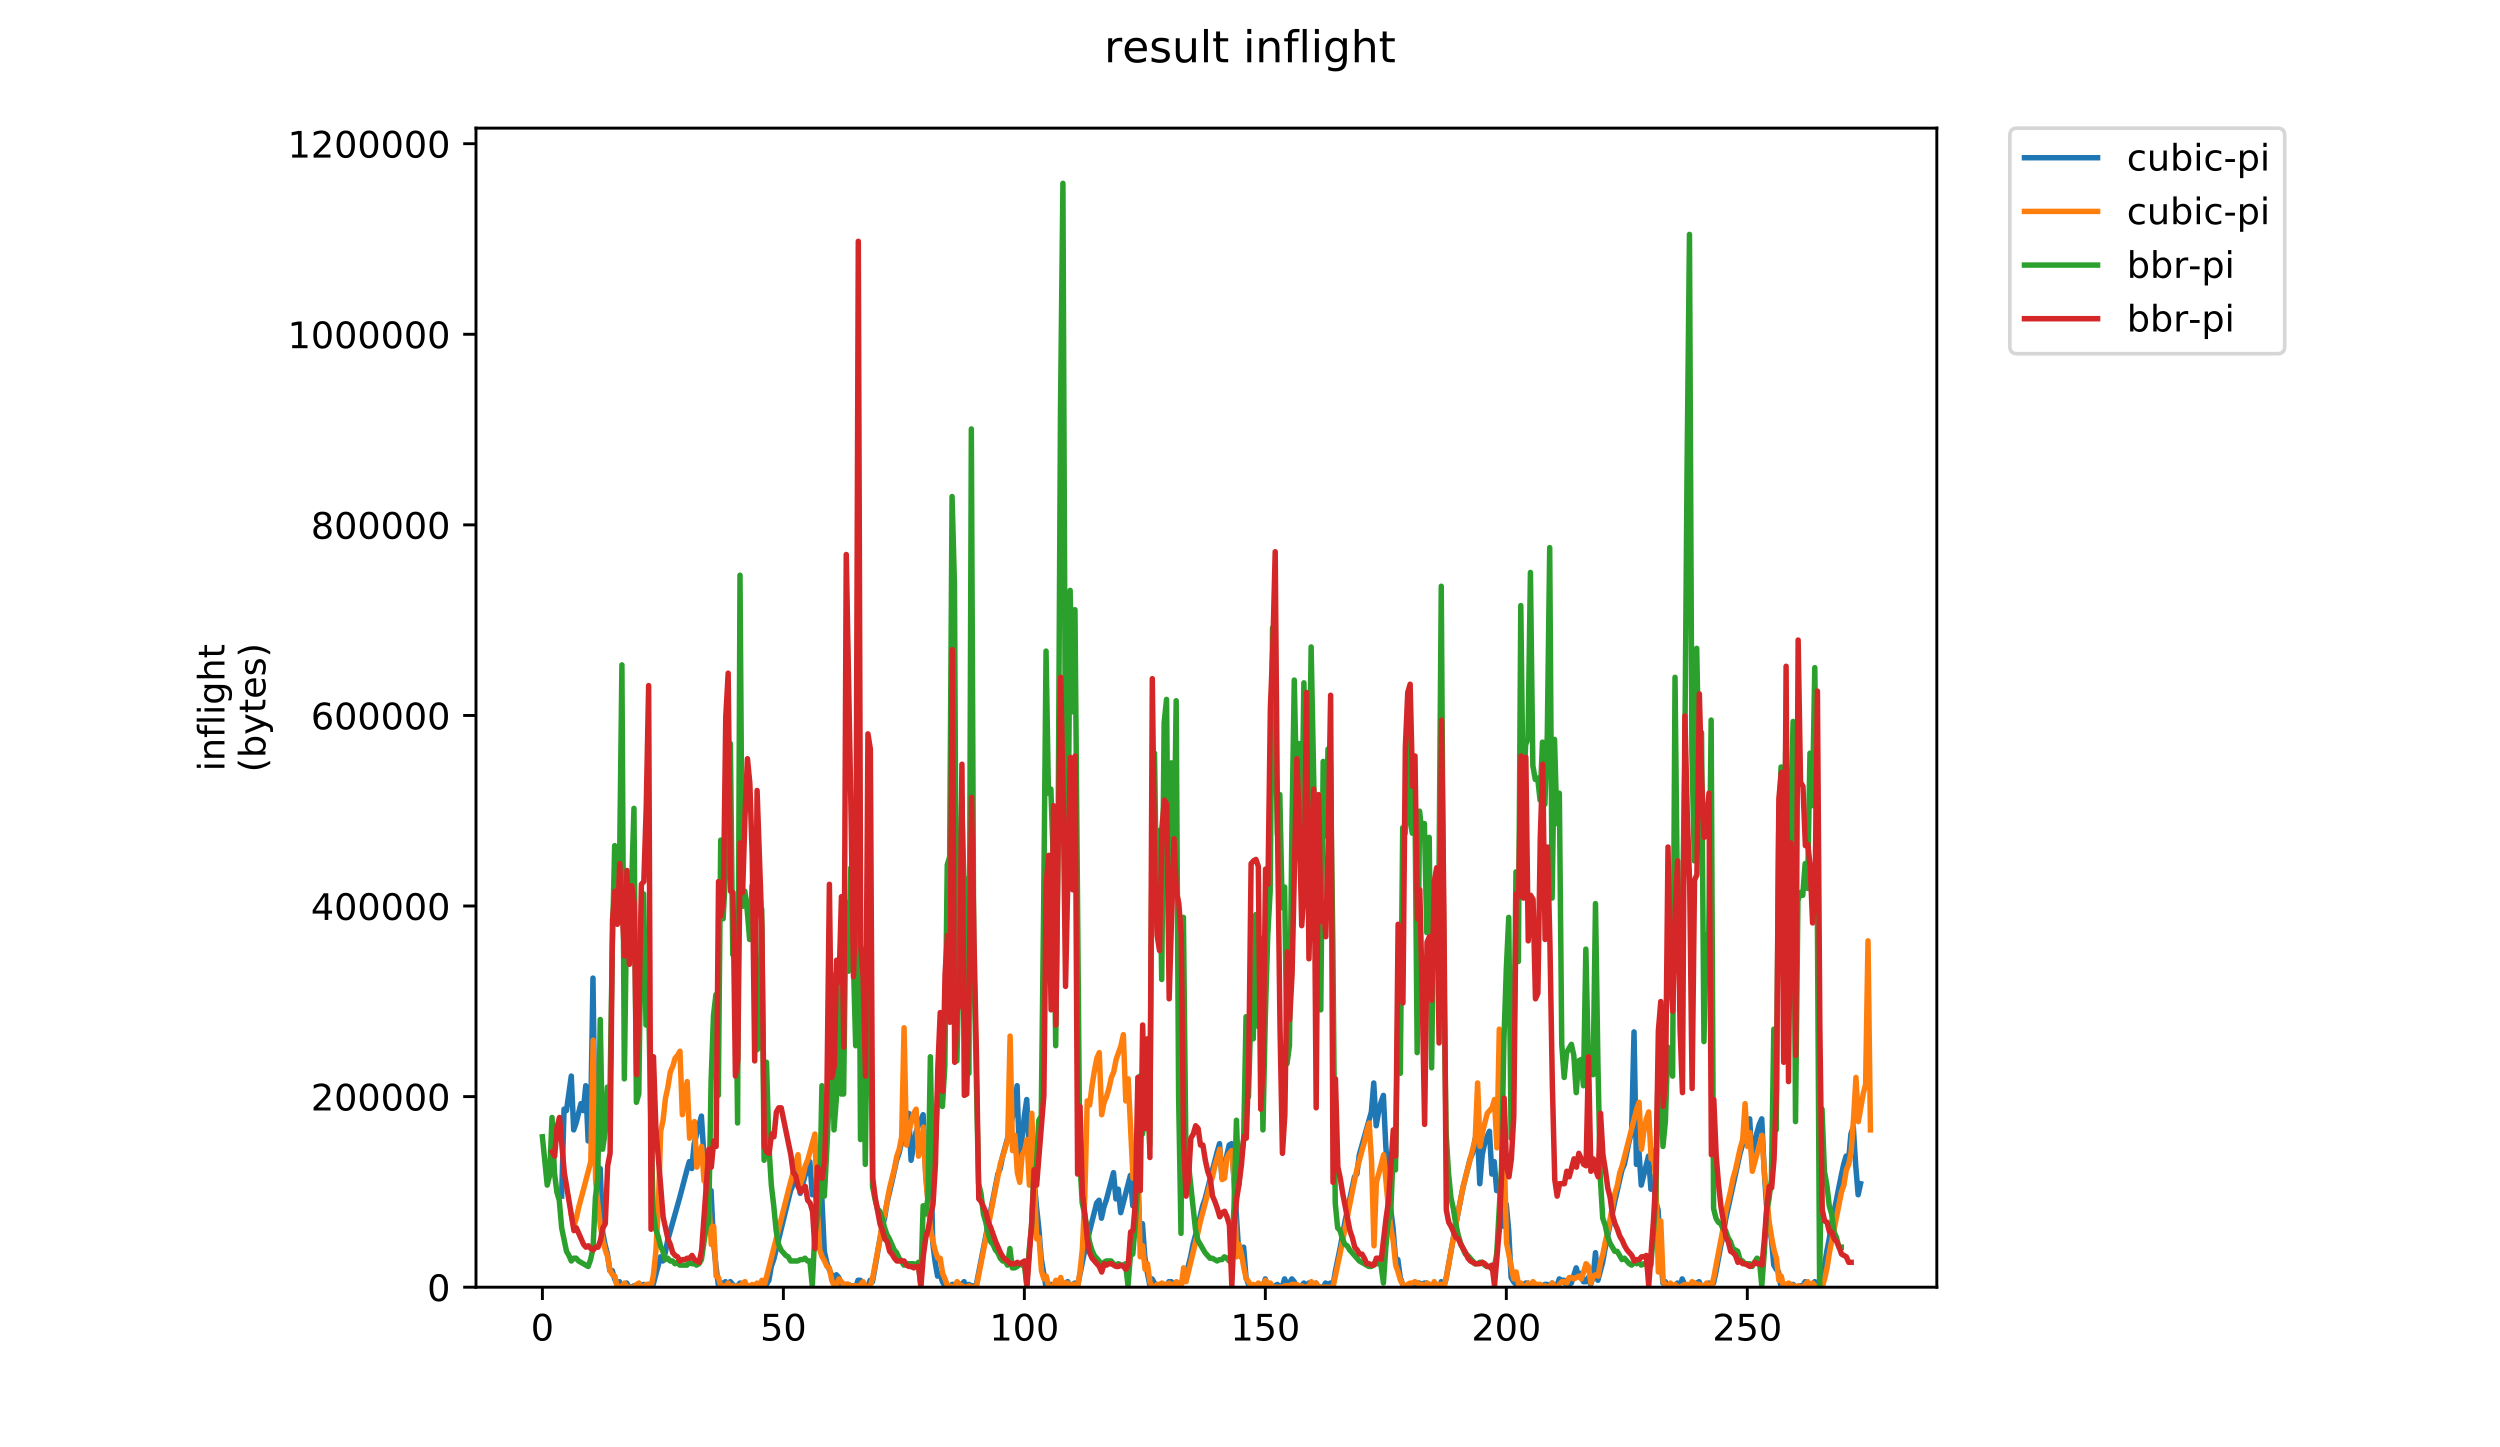 <?xml version="1.0" encoding="utf-8" standalone="no"?>
<!DOCTYPE svg PUBLIC "-//W3C//DTD SVG 1.1//EN"
  "http://www.w3.org/Graphics/SVG/1.1/DTD/svg11.dtd">
<!-- Created with matplotlib (https://matplotlib.org/) -->
<svg height="396pt" version="1.1" viewBox="0 0 684 396" width="684pt" xmlns="http://www.w3.org/2000/svg" xmlns:xlink="http://www.w3.org/1999/xlink">
 <defs>
  <style type="text/css">
*{stroke-linecap:butt;stroke-linejoin:round;}
  </style>
 </defs>
 <g id="figure_1">
  <g id="patch_1">
   <path d="M 0 396 
L 684 396 
L 684 0 
L 0 0 
z
" style="fill:#ffffff;"/>
  </g>
  <g id="axes_1">
   <g id="patch_2">
    <path d="M 130.23 352.174 
L 529.913 352.174 
L 529.913 35.062 
L 130.23 35.062 
z
" style="fill:#ffffff;"/>
   </g>
   <g id="matplotlib.axis_1">
    <g id="xtick_1">
     <g id="line2d_1">
      <defs>
       <path d="M 0 0 
L 0 3.5 
" id="m86b07d64f9" style="stroke:#000000;stroke-width:0.8;"/>
      </defs>
      <g>
       <use style="stroke:#000000;stroke-width:0.8;" x="148.398" xlink:href="#m86b07d64f9" y="352.174"/>
      </g>
     </g>
     <g id="text_1">
      <!-- 0 -->
      <defs>
       <path d="M 31.781 66.406 
Q 24.172 66.406 20.328 58.906 
Q 16.5 51.422 16.5 36.375 
Q 16.5 21.391 20.328 13.891 
Q 24.172 6.391 31.781 6.391 
Q 39.453 6.391 43.281 13.891 
Q 47.125 21.391 47.125 36.375 
Q 47.125 51.422 43.281 58.906 
Q 39.453 66.406 31.781 66.406 
z
M 31.781 74.219 
Q 44.047 74.219 50.516 64.516 
Q 56.984 54.828 56.984 36.375 
Q 56.984 17.969 50.516 8.266 
Q 44.047 -1.422 31.781 -1.422 
Q 19.531 -1.422 13.062 8.266 
Q 6.594 17.969 6.594 36.375 
Q 6.594 54.828 13.062 64.516 
Q 19.531 74.219 31.781 74.219 
z
" id="DejaVuSans-48"/>
      </defs>
      <g transform="translate(145.216 366.773)scale(0.1 -0.1)">
       <use xlink:href="#DejaVuSans-48"/>
      </g>
     </g>
    </g>
    <g id="xtick_2">
     <g id="line2d_2">
      <g>
       <use style="stroke:#000000;stroke-width:0.8;" x="214.331" xlink:href="#m86b07d64f9" y="352.174"/>
      </g>
     </g>
     <g id="text_2">
      <!-- 50 -->
      <defs>
       <path d="M 10.797 72.906 
L 49.516 72.906 
L 49.516 64.594 
L 19.828 64.594 
L 19.828 46.734 
Q 21.969 47.469 24.109 47.828 
Q 26.266 48.188 28.422 48.188 
Q 40.625 48.188 47.75 41.5 
Q 54.891 34.812 54.891 23.391 
Q 54.891 11.625 47.562 5.094 
Q 40.234 -1.422 26.906 -1.422 
Q 22.312 -1.422 17.547 -0.641 
Q 12.797 0.141 7.719 1.703 
L 7.719 11.625 
Q 12.109 9.234 16.797 8.062 
Q 21.484 6.891 26.703 6.891 
Q 35.156 6.891 40.078 11.328 
Q 45.016 15.766 45.016 23.391 
Q 45.016 31 40.078 35.438 
Q 35.156 39.891 26.703 39.891 
Q 22.75 39.891 18.812 39.016 
Q 14.891 38.141 10.797 36.281 
z
" id="DejaVuSans-53"/>
      </defs>
      <g transform="translate(207.968 366.773)scale(0.1 -0.1)">
       <use xlink:href="#DejaVuSans-53"/>
       <use x="63.623" xlink:href="#DejaVuSans-48"/>
      </g>
     </g>
    </g>
    <g id="xtick_3">
     <g id="line2d_3">
      <g>
       <use style="stroke:#000000;stroke-width:0.8;" x="280.264" xlink:href="#m86b07d64f9" y="352.174"/>
      </g>
     </g>
     <g id="text_3">
      <!-- 100 -->
      <defs>
       <path d="M 12.406 8.297 
L 28.516 8.297 
L 28.516 63.922 
L 10.984 60.406 
L 10.984 69.391 
L 28.422 72.906 
L 38.281 72.906 
L 38.281 8.297 
L 54.391 8.297 
L 54.391 0 
L 12.406 0 
z
" id="DejaVuSans-49"/>
      </defs>
      <g transform="translate(270.72 366.773)scale(0.1 -0.1)">
       <use xlink:href="#DejaVuSans-49"/>
       <use x="63.623" xlink:href="#DejaVuSans-48"/>
       <use x="127.246" xlink:href="#DejaVuSans-48"/>
      </g>
     </g>
    </g>
    <g id="xtick_4">
     <g id="line2d_4">
      <g>
       <use style="stroke:#000000;stroke-width:0.8;" x="346.198" xlink:href="#m86b07d64f9" y="352.174"/>
      </g>
     </g>
     <g id="text_4">
      <!-- 150 -->
      <g transform="translate(336.654 366.773)scale(0.1 -0.1)">
       <use xlink:href="#DejaVuSans-49"/>
       <use x="63.623" xlink:href="#DejaVuSans-53"/>
       <use x="127.246" xlink:href="#DejaVuSans-48"/>
      </g>
     </g>
    </g>
    <g id="xtick_5">
     <g id="line2d_5">
      <g>
       <use style="stroke:#000000;stroke-width:0.8;" x="412.131" xlink:href="#m86b07d64f9" y="352.174"/>
      </g>
     </g>
     <g id="text_5">
      <!-- 200 -->
      <defs>
       <path d="M 19.188 8.297 
L 53.609 8.297 
L 53.609 0 
L 7.328 0 
L 7.328 8.297 
Q 12.938 14.109 22.625 23.891 
Q 32.328 33.688 34.812 36.531 
Q 39.547 41.844 41.422 45.531 
Q 43.312 49.219 43.312 52.781 
Q 43.312 58.594 39.234 62.25 
Q 35.156 65.922 28.609 65.922 
Q 23.969 65.922 18.812 64.312 
Q 13.672 62.703 7.812 59.422 
L 7.812 69.391 
Q 13.766 71.781 18.938 73 
Q 24.125 74.219 28.422 74.219 
Q 39.75 74.219 46.484 68.547 
Q 53.219 62.891 53.219 53.422 
Q 53.219 48.922 51.531 44.891 
Q 49.859 40.875 45.406 35.406 
Q 44.188 33.984 37.641 27.219 
Q 31.109 20.453 19.188 8.297 
z
" id="DejaVuSans-50"/>
      </defs>
      <g transform="translate(402.587 366.773)scale(0.1 -0.1)">
       <use xlink:href="#DejaVuSans-50"/>
       <use x="63.623" xlink:href="#DejaVuSans-48"/>
       <use x="127.246" xlink:href="#DejaVuSans-48"/>
      </g>
     </g>
    </g>
    <g id="xtick_6">
     <g id="line2d_6">
      <g>
       <use style="stroke:#000000;stroke-width:0.8;" x="478.064" xlink:href="#m86b07d64f9" y="352.174"/>
      </g>
     </g>
     <g id="text_6">
      <!-- 250 -->
      <g transform="translate(468.52 366.773)scale(0.1 -0.1)">
       <use xlink:href="#DejaVuSans-50"/>
       <use x="63.623" xlink:href="#DejaVuSans-53"/>
       <use x="127.246" xlink:href="#DejaVuSans-48"/>
      </g>
     </g>
    </g>
   </g>
   <g id="matplotlib.axis_2">
    <g id="ytick_1">
     <g id="line2d_7">
      <defs>
       <path d="M 0 0 
L -3.5 0 
" id="mabeb1e20b6" style="stroke:#000000;stroke-width:0.8;"/>
      </defs>
      <g>
       <use style="stroke:#000000;stroke-width:0.8;" x="130.23" xlink:href="#mabeb1e20b6" y="352.174"/>
      </g>
     </g>
     <g id="text_7">
      <!-- 0 -->
      <g transform="translate(116.868 355.973)scale(0.1 -0.1)">
       <use xlink:href="#DejaVuSans-48"/>
      </g>
     </g>
    </g>
    <g id="ytick_2">
     <g id="line2d_8">
      <g>
       <use style="stroke:#000000;stroke-width:0.8;" x="130.23" xlink:href="#mabeb1e20b6" y="300.031"/>
      </g>
     </g>
     <g id="text_8">
      <!-- 200000 -->
      <g transform="translate(85.055 303.831)scale(0.1 -0.1)">
       <use xlink:href="#DejaVuSans-50"/>
       <use x="63.623" xlink:href="#DejaVuSans-48"/>
       <use x="127.246" xlink:href="#DejaVuSans-48"/>
       <use x="190.869" xlink:href="#DejaVuSans-48"/>
       <use x="254.492" xlink:href="#DejaVuSans-48"/>
       <use x="318.115" xlink:href="#DejaVuSans-48"/>
      </g>
     </g>
    </g>
    <g id="ytick_3">
     <g id="line2d_9">
      <g>
       <use style="stroke:#000000;stroke-width:0.8;" x="130.23" xlink:href="#mabeb1e20b6" y="247.889"/>
      </g>
     </g>
     <g id="text_9">
      <!-- 400000 -->
      <defs>
       <path d="M 37.797 64.312 
L 12.891 25.391 
L 37.797 25.391 
z
M 35.203 72.906 
L 47.609 72.906 
L 47.609 25.391 
L 58.016 25.391 
L 58.016 17.188 
L 47.609 17.188 
L 47.609 0 
L 37.797 0 
L 37.797 17.188 
L 4.891 17.188 
L 4.891 26.703 
z
" id="DejaVuSans-52"/>
      </defs>
      <g transform="translate(85.055 251.688)scale(0.1 -0.1)">
       <use xlink:href="#DejaVuSans-52"/>
       <use x="63.623" xlink:href="#DejaVuSans-48"/>
       <use x="127.246" xlink:href="#DejaVuSans-48"/>
       <use x="190.869" xlink:href="#DejaVuSans-48"/>
       <use x="254.492" xlink:href="#DejaVuSans-48"/>
       <use x="318.115" xlink:href="#DejaVuSans-48"/>
      </g>
     </g>
    </g>
    <g id="ytick_4">
     <g id="line2d_10">
      <g>
       <use style="stroke:#000000;stroke-width:0.8;" x="130.23" xlink:href="#mabeb1e20b6" y="195.746"/>
      </g>
     </g>
     <g id="text_10">
      <!-- 600000 -->
      <defs>
       <path d="M 33.016 40.375 
Q 26.375 40.375 22.484 35.828 
Q 18.609 31.297 18.609 23.391 
Q 18.609 15.531 22.484 10.953 
Q 26.375 6.391 33.016 6.391 
Q 39.656 6.391 43.531 10.953 
Q 47.406 15.531 47.406 23.391 
Q 47.406 31.297 43.531 35.828 
Q 39.656 40.375 33.016 40.375 
z
M 52.594 71.297 
L 52.594 62.312 
Q 48.875 64.062 45.094 64.984 
Q 41.312 65.922 37.594 65.922 
Q 27.828 65.922 22.672 59.328 
Q 17.531 52.734 16.797 39.406 
Q 19.672 43.656 24.016 45.922 
Q 28.375 48.188 33.594 48.188 
Q 44.578 48.188 50.953 41.516 
Q 57.328 34.859 57.328 23.391 
Q 57.328 12.156 50.688 5.359 
Q 44.047 -1.422 33.016 -1.422 
Q 20.359 -1.422 13.672 8.266 
Q 6.984 17.969 6.984 36.375 
Q 6.984 53.656 15.188 63.938 
Q 23.391 74.219 37.203 74.219 
Q 40.922 74.219 44.703 73.484 
Q 48.484 72.75 52.594 71.297 
z
" id="DejaVuSans-54"/>
      </defs>
      <g transform="translate(85.055 199.545)scale(0.1 -0.1)">
       <use xlink:href="#DejaVuSans-54"/>
       <use x="63.623" xlink:href="#DejaVuSans-48"/>
       <use x="127.246" xlink:href="#DejaVuSans-48"/>
       <use x="190.869" xlink:href="#DejaVuSans-48"/>
       <use x="254.492" xlink:href="#DejaVuSans-48"/>
       <use x="318.115" xlink:href="#DejaVuSans-48"/>
      </g>
     </g>
    </g>
    <g id="ytick_5">
     <g id="line2d_11">
      <g>
       <use style="stroke:#000000;stroke-width:0.8;" x="130.23" xlink:href="#mabeb1e20b6" y="143.603"/>
      </g>
     </g>
     <g id="text_11">
      <!-- 800000 -->
      <defs>
       <path d="M 31.781 34.625 
Q 24.75 34.625 20.719 30.859 
Q 16.703 27.094 16.703 20.516 
Q 16.703 13.922 20.719 10.156 
Q 24.75 6.391 31.781 6.391 
Q 38.812 6.391 42.859 10.172 
Q 46.922 13.969 46.922 20.516 
Q 46.922 27.094 42.891 30.859 
Q 38.875 34.625 31.781 34.625 
z
M 21.922 38.812 
Q 15.578 40.375 12.031 44.719 
Q 8.5 49.078 8.5 55.328 
Q 8.5 64.062 14.719 69.141 
Q 20.953 74.219 31.781 74.219 
Q 42.672 74.219 48.875 69.141 
Q 55.078 64.062 55.078 55.328 
Q 55.078 49.078 51.531 44.719 
Q 48 40.375 41.703 38.812 
Q 48.828 37.156 52.797 32.312 
Q 56.781 27.484 56.781 20.516 
Q 56.781 9.906 50.312 4.234 
Q 43.844 -1.422 31.781 -1.422 
Q 19.734 -1.422 13.25 4.234 
Q 6.781 9.906 6.781 20.516 
Q 6.781 27.484 10.781 32.312 
Q 14.797 37.156 21.922 38.812 
z
M 18.312 54.391 
Q 18.312 48.734 21.844 45.562 
Q 25.391 42.391 31.781 42.391 
Q 38.141 42.391 41.719 45.562 
Q 45.312 48.734 45.312 54.391 
Q 45.312 60.062 41.719 63.234 
Q 38.141 66.406 31.781 66.406 
Q 25.391 66.406 21.844 63.234 
Q 18.312 60.062 18.312 54.391 
z
" id="DejaVuSans-56"/>
      </defs>
      <g transform="translate(85.055 147.402)scale(0.1 -0.1)">
       <use xlink:href="#DejaVuSans-56"/>
       <use x="63.623" xlink:href="#DejaVuSans-48"/>
       <use x="127.246" xlink:href="#DejaVuSans-48"/>
       <use x="190.869" xlink:href="#DejaVuSans-48"/>
       <use x="254.492" xlink:href="#DejaVuSans-48"/>
       <use x="318.115" xlink:href="#DejaVuSans-48"/>
      </g>
     </g>
    </g>
    <g id="ytick_6">
     <g id="line2d_12">
      <g>
       <use style="stroke:#000000;stroke-width:0.8;" x="130.23" xlink:href="#mabeb1e20b6" y="91.46"/>
      </g>
     </g>
     <g id="text_12">
      <!-- 1000000 -->
      <g transform="translate(78.693 95.259)scale(0.1 -0.1)">
       <use xlink:href="#DejaVuSans-49"/>
       <use x="63.623" xlink:href="#DejaVuSans-48"/>
       <use x="127.246" xlink:href="#DejaVuSans-48"/>
       <use x="190.869" xlink:href="#DejaVuSans-48"/>
       <use x="254.492" xlink:href="#DejaVuSans-48"/>
       <use x="318.115" xlink:href="#DejaVuSans-48"/>
       <use x="381.738" xlink:href="#DejaVuSans-48"/>
      </g>
     </g>
    </g>
    <g id="ytick_7">
     <g id="line2d_13">
      <g>
       <use style="stroke:#000000;stroke-width:0.8;" x="130.23" xlink:href="#mabeb1e20b6" y="39.317"/>
      </g>
     </g>
     <g id="text_13">
      <!-- 1200000 -->
      <g transform="translate(78.693 43.117)scale(0.1 -0.1)">
       <use xlink:href="#DejaVuSans-49"/>
       <use x="63.623" xlink:href="#DejaVuSans-50"/>
       <use x="127.246" xlink:href="#DejaVuSans-48"/>
       <use x="190.869" xlink:href="#DejaVuSans-48"/>
       <use x="254.492" xlink:href="#DejaVuSans-48"/>
       <use x="318.115" xlink:href="#DejaVuSans-48"/>
       <use x="381.738" xlink:href="#DejaVuSans-48"/>
      </g>
     </g>
    </g>
    <g id="text_14">
     <!-- inflight -->
     <defs>
      <path d="M 9.422 54.688 
L 18.406 54.688 
L 18.406 0 
L 9.422 0 
z
M 9.422 75.984 
L 18.406 75.984 
L 18.406 64.594 
L 9.422 64.594 
z
" id="DejaVuSans-105"/>
      <path d="M 54.891 33.016 
L 54.891 0 
L 45.906 0 
L 45.906 32.719 
Q 45.906 40.484 42.875 44.328 
Q 39.844 48.188 33.797 48.188 
Q 26.516 48.188 22.312 43.547 
Q 18.109 38.922 18.109 30.906 
L 18.109 0 
L 9.078 0 
L 9.078 54.688 
L 18.109 54.688 
L 18.109 46.188 
Q 21.344 51.125 25.703 53.562 
Q 30.078 56 35.797 56 
Q 45.219 56 50.047 50.172 
Q 54.891 44.344 54.891 33.016 
z
" id="DejaVuSans-110"/>
      <path d="M 37.109 75.984 
L 37.109 68.5 
L 28.516 68.5 
Q 23.688 68.5 21.797 66.547 
Q 19.922 64.594 19.922 59.516 
L 19.922 54.688 
L 34.719 54.688 
L 34.719 47.703 
L 19.922 47.703 
L 19.922 0 
L 10.891 0 
L 10.891 47.703 
L 2.297 47.703 
L 2.297 54.688 
L 10.891 54.688 
L 10.891 58.5 
Q 10.891 67.625 15.141 71.797 
Q 19.391 75.984 28.609 75.984 
z
" id="DejaVuSans-102"/>
      <path d="M 9.422 75.984 
L 18.406 75.984 
L 18.406 0 
L 9.422 0 
z
" id="DejaVuSans-108"/>
      <path d="M 45.406 27.984 
Q 45.406 37.75 41.375 43.109 
Q 37.359 48.484 30.078 48.484 
Q 22.859 48.484 18.828 43.109 
Q 14.797 37.75 14.797 27.984 
Q 14.797 18.266 18.828 12.891 
Q 22.859 7.516 30.078 7.516 
Q 37.359 7.516 41.375 12.891 
Q 45.406 18.266 45.406 27.984 
z
M 54.391 6.781 
Q 54.391 -7.172 48.188 -13.984 
Q 42 -20.797 29.203 -20.797 
Q 24.469 -20.797 20.266 -20.094 
Q 16.062 -19.391 12.109 -17.922 
L 12.109 -9.188 
Q 16.062 -11.328 19.922 -12.344 
Q 23.781 -13.375 27.781 -13.375 
Q 36.625 -13.375 41.016 -8.766 
Q 45.406 -4.156 45.406 5.172 
L 45.406 9.625 
Q 42.625 4.781 38.281 2.391 
Q 33.938 0 27.875 0 
Q 17.828 0 11.672 7.656 
Q 5.516 15.328 5.516 27.984 
Q 5.516 40.672 11.672 48.328 
Q 17.828 56 27.875 56 
Q 33.938 56 38.281 53.609 
Q 42.625 51.219 45.406 46.391 
L 45.406 54.688 
L 54.391 54.688 
z
" id="DejaVuSans-103"/>
      <path d="M 54.891 33.016 
L 54.891 0 
L 45.906 0 
L 45.906 32.719 
Q 45.906 40.484 42.875 44.328 
Q 39.844 48.188 33.797 48.188 
Q 26.516 48.188 22.312 43.547 
Q 18.109 38.922 18.109 30.906 
L 18.109 0 
L 9.078 0 
L 9.078 75.984 
L 18.109 75.984 
L 18.109 46.188 
Q 21.344 51.125 25.703 53.562 
Q 30.078 56 35.797 56 
Q 45.219 56 50.047 50.172 
Q 54.891 44.344 54.891 33.016 
z
" id="DejaVuSans-104"/>
      <path d="M 18.312 70.219 
L 18.312 54.688 
L 36.812 54.688 
L 36.812 47.703 
L 18.312 47.703 
L 18.312 18.016 
Q 18.312 11.328 20.141 9.422 
Q 21.969 7.516 27.594 7.516 
L 36.812 7.516 
L 36.812 0 
L 27.594 0 
Q 17.188 0 13.234 3.875 
Q 9.281 7.766 9.281 18.016 
L 9.281 47.703 
L 2.688 47.703 
L 2.688 54.688 
L 9.281 54.688 
L 9.281 70.219 
z
" id="DejaVuSans-116"/>
     </defs>
     <g transform="translate(61.415 211.018)rotate(-90)scale(0.1 -0.1)">
      <use xlink:href="#DejaVuSans-105"/>
      <use x="27.783" xlink:href="#DejaVuSans-110"/>
      <use x="91.162" xlink:href="#DejaVuSans-102"/>
      <use x="126.367" xlink:href="#DejaVuSans-108"/>
      <use x="154.15" xlink:href="#DejaVuSans-105"/>
      <use x="181.934" xlink:href="#DejaVuSans-103"/>
      <use x="245.41" xlink:href="#DejaVuSans-104"/>
      <use x="308.789" xlink:href="#DejaVuSans-116"/>
     </g>
     <!-- (bytes) -->
     <defs>
      <path d="M 31 75.875 
Q 24.469 64.656 21.281 53.656 
Q 18.109 42.672 18.109 31.391 
Q 18.109 20.125 21.312 9.062 
Q 24.516 -2 31 -13.188 
L 23.188 -13.188 
Q 15.875 -1.703 12.234 9.375 
Q 8.594 20.453 8.594 31.391 
Q 8.594 42.281 12.203 53.312 
Q 15.828 64.359 23.188 75.875 
z
" id="DejaVuSans-40"/>
      <path d="M 48.688 27.297 
Q 48.688 37.203 44.609 42.844 
Q 40.531 48.484 33.406 48.484 
Q 26.266 48.484 22.188 42.844 
Q 18.109 37.203 18.109 27.297 
Q 18.109 17.391 22.188 11.75 
Q 26.266 6.109 33.406 6.109 
Q 40.531 6.109 44.609 11.75 
Q 48.688 17.391 48.688 27.297 
z
M 18.109 46.391 
Q 20.953 51.266 25.266 53.625 
Q 29.594 56 35.594 56 
Q 45.562 56 51.781 48.094 
Q 58.016 40.188 58.016 27.297 
Q 58.016 14.406 51.781 6.484 
Q 45.562 -1.422 35.594 -1.422 
Q 29.594 -1.422 25.266 0.953 
Q 20.953 3.328 18.109 8.203 
L 18.109 0 
L 9.078 0 
L 9.078 75.984 
L 18.109 75.984 
z
" id="DejaVuSans-98"/>
      <path d="M 32.172 -5.078 
Q 28.375 -14.844 24.75 -17.812 
Q 21.141 -20.797 15.094 -20.797 
L 7.906 -20.797 
L 7.906 -13.281 
L 13.188 -13.281 
Q 16.891 -13.281 18.938 -11.516 
Q 21 -9.766 23.484 -3.219 
L 25.094 0.875 
L 2.984 54.688 
L 12.5 54.688 
L 29.594 11.922 
L 46.688 54.688 
L 56.203 54.688 
z
" id="DejaVuSans-121"/>
      <path d="M 56.203 29.594 
L 56.203 25.203 
L 14.891 25.203 
Q 15.484 15.922 20.484 11.062 
Q 25.484 6.203 34.422 6.203 
Q 39.594 6.203 44.453 7.469 
Q 49.312 8.734 54.109 11.281 
L 54.109 2.781 
Q 49.266 0.734 44.188 -0.344 
Q 39.109 -1.422 33.891 -1.422 
Q 20.797 -1.422 13.156 6.188 
Q 5.516 13.812 5.516 26.812 
Q 5.516 40.234 12.766 48.109 
Q 20.016 56 32.328 56 
Q 43.359 56 49.781 48.891 
Q 56.203 41.797 56.203 29.594 
z
M 47.219 32.234 
Q 47.125 39.594 43.094 43.984 
Q 39.062 48.391 32.422 48.391 
Q 24.906 48.391 20.391 44.141 
Q 15.875 39.891 15.188 32.172 
z
" id="DejaVuSans-101"/>
      <path d="M 44.281 53.078 
L 44.281 44.578 
Q 40.484 46.531 36.375 47.5 
Q 32.281 48.484 27.875 48.484 
Q 21.188 48.484 17.844 46.438 
Q 14.5 44.391 14.5 40.281 
Q 14.5 37.156 16.891 35.375 
Q 19.281 33.594 26.516 31.984 
L 29.594 31.297 
Q 39.156 29.25 43.188 25.516 
Q 47.219 21.781 47.219 15.094 
Q 47.219 7.469 41.188 3.016 
Q 35.156 -1.422 24.609 -1.422 
Q 20.219 -1.422 15.453 -0.562 
Q 10.688 0.297 5.422 2 
L 5.422 11.281 
Q 10.406 8.688 15.234 7.391 
Q 20.062 6.109 24.812 6.109 
Q 31.156 6.109 34.562 8.281 
Q 37.984 10.453 37.984 14.406 
Q 37.984 18.062 35.516 20.016 
Q 33.062 21.969 24.703 23.781 
L 21.578 24.516 
Q 13.234 26.266 9.516 29.906 
Q 5.812 33.547 5.812 39.891 
Q 5.812 47.609 11.281 51.797 
Q 16.75 56 26.812 56 
Q 31.781 56 36.172 55.266 
Q 40.578 54.547 44.281 53.078 
z
" id="DejaVuSans-115"/>
      <path d="M 8.016 75.875 
L 15.828 75.875 
Q 23.141 64.359 26.781 53.312 
Q 30.422 42.281 30.422 31.391 
Q 30.422 20.453 26.781 9.375 
Q 23.141 -1.703 15.828 -13.188 
L 8.016 -13.188 
Q 14.5 -2 17.703 9.062 
Q 20.906 20.125 20.906 31.391 
Q 20.906 42.672 17.703 53.656 
Q 14.5 64.656 8.016 75.875 
z
" id="DejaVuSans-41"/>
     </defs>
     <g transform="translate(72.613 211.295)rotate(-90)scale(0.1 -0.1)">
      <use xlink:href="#DejaVuSans-40"/>
      <use x="39.014" xlink:href="#DejaVuSans-98"/>
      <use x="102.49" xlink:href="#DejaVuSans-121"/>
      <use x="161.67" xlink:href="#DejaVuSans-116"/>
      <use x="200.879" xlink:href="#DejaVuSans-101"/>
      <use x="262.402" xlink:href="#DejaVuSans-115"/>
      <use x="314.502" xlink:href="#DejaVuSans-41"/>
     </g>
    </g>
   </g>
   <g id="line2d_14">
    <path clip-path="url(#pd4ebecf9cb)" d="M 153.664 327.258 
L 154.324 303.475 
L 154.983 303.852 
L 156.302 294.415 
L 156.961 309.138 
L 157.62 307.25 
L 158.939 301.965 
L 159.598 303.852 
L 160.258 297.057 
L 160.917 312.158 
L 161.576 307.628 
L 162.236 267.611 
L 162.895 315.555 
L 163.554 324.616 
L 164.214 319.708 
L 164.873 337.074 
L 165.532 340.471 
L 166.192 343.114 
L 166.851 347.644 
L 167.51 347.644 
L 168.17 349.909 
L 168.829 351.419 
L 169.488 350.664 
L 170.148 352.174 
L 170.807 352.174 
L 171.466 351.042 
L 172.126 352.174 
L 172.785 352.174 
L 173.444 351.797 
L 174.104 352.174 
L 174.763 352.174 
L 176.082 351.419 
L 176.741 351.797 
L 177.4 351.419 
L 178.719 351.419 
L 180.697 343.869 
L 181.356 345.001 
L 182.016 342.736 
L 182.675 339.339 
L 185.972 327.636 
L 187.95 320.085 
L 188.609 317.82 
L 189.268 319.708 
L 189.928 312.913 
L 191.906 305.362 
L 192.565 315.933 
L 193.224 324.616 
L 193.884 331.411 
L 194.543 325.748 
L 195.202 339.716 
L 195.862 346.134 
L 196.521 351.419 
L 197.18 352.174 
L 197.84 351.042 
L 198.499 350.664 
L 199.158 352.174 
L 199.818 350.664 
L 201.136 352.174 
L 201.796 351.797 
L 202.455 351.042 
L 203.114 351.419 
L 203.774 352.174 
L 205.092 352.174 
L 205.752 351.797 
L 206.411 352.174 
L 207.07 351.419 
L 207.73 352.174 
L 208.389 350.664 
L 209.048 352.174 
L 209.708 351.419 
L 210.367 350.287 
L 211.026 346.511 
L 211.686 344.624 
L 216.301 325.748 
L 216.96 324.238 
L 217.62 321.218 
L 218.279 319.33 
L 218.938 326.503 
L 220.257 321.596 
L 220.916 320.463 
L 221.576 317.82 
L 222.235 326.881 
L 222.894 323.106 
L 223.554 331.411 
L 224.213 318.953 
L 224.872 328.013 
L 225.532 342.359 
L 226.191 345.379 
L 226.85 347.266 
L 227.51 348.777 
L 228.169 350.664 
L 228.828 348.777 
L 229.488 349.532 
L 230.147 351.419 
L 230.806 351.797 
L 231.466 351.419 
L 232.125 351.419 
L 232.784 351.797 
L 233.444 351.797 
L 234.103 352.174 
L 234.762 350.287 
L 235.422 350.287 
L 236.081 351.797 
L 236.74 352.174 
L 237.4 352.174 
L 238.059 350.287 
L 238.718 350.664 
L 241.356 335.564 
L 242.015 333.298 
L 242.674 329.146 
L 243.993 323.483 
L 245.312 317.443 
L 245.971 315.555 
L 247.29 309.893 
L 247.949 307.628 
L 248.608 304.607 
L 249.268 317.443 
L 250.586 309.893 
L 251.246 308.005 
L 252.564 304.985 
L 253.224 320.085 
L 253.883 328.391 
L 254.542 311.403 
L 255.202 340.094 
L 255.861 345.379 
L 256.52 349.154 
L 257.18 348.399 
L 257.839 350.664 
L 258.498 351.797 
L 259.158 352.174 
L 259.817 352.174 
L 260.476 351.419 
L 261.136 351.419 
L 261.795 352.174 
L 263.114 351.419 
L 263.773 350.664 
L 264.432 352.174 
L 265.092 351.419 
L 265.751 351.797 
L 267.07 351.797 
L 273.004 321.218 
L 273.663 319.708 
L 274.322 316.31 
L 276.3 309.138 
L 276.96 305.74 
L 277.619 303.475 
L 278.278 297.057 
L 278.938 317.82 
L 280.256 305.362 
L 280.916 300.832 
L 281.575 314.423 
L 282.234 312.535 
L 282.894 322.351 
L 283.553 329.901 
L 284.212 335.941 
L 284.872 344.246 
L 286.19 352.174 
L 286.85 352.174 
L 287.509 351.419 
L 288.168 352.174 
L 289.487 352.174 
L 290.146 351.419 
L 290.806 351.797 
L 291.465 351.042 
L 292.124 350.664 
L 292.784 352.174 
L 293.443 351.419 
L 294.102 351.042 
L 294.762 352.174 
L 296.74 342.359 
L 300.036 329.146 
L 300.696 328.391 
L 301.355 333.298 
L 302.014 330.278 
L 302.674 328.391 
L 304.652 320.841 
L 305.311 328.013 
L 305.97 325.371 
L 306.63 331.788 
L 309.267 321.596 
L 309.926 329.901 
L 310.586 324.993 
L 311.245 321.973 
L 311.904 337.829 
L 312.564 334.809 
L 313.223 343.869 
L 313.882 348.022 
L 314.542 351.419 
L 315.201 349.909 
L 315.86 351.042 
L 316.52 351.797 
L 317.179 351.797 
L 317.838 352.174 
L 318.498 351.797 
L 319.157 352.174 
L 319.816 350.664 
L 320.476 350.664 
L 321.135 352.174 
L 321.794 351.042 
L 322.454 351.042 
L 323.113 351.797 
L 323.772 349.532 
L 324.432 350.287 
L 325.091 346.511 
L 325.75 343.869 
L 326.41 340.471 
L 327.728 335.564 
L 329.047 329.901 
L 329.706 328.013 
L 333.003 315.178 
L 333.662 312.913 
L 334.322 322.351 
L 334.981 318.953 
L 336.3 313.29 
L 336.959 312.913 
L 338.278 332.543 
L 338.937 342.736 
L 339.596 343.869 
L 340.256 341.226 
L 340.915 349.532 
L 341.574 351.419 
L 342.234 352.174 
L 342.893 352.174 
L 343.552 351.797 
L 344.212 352.174 
L 344.871 351.419 
L 345.53 352.174 
L 346.19 349.909 
L 346.849 351.797 
L 347.508 351.419 
L 348.168 352.174 
L 349.486 351.419 
L 350.146 352.174 
L 350.805 352.174 
L 351.464 349.909 
L 352.124 351.419 
L 352.783 351.042 
L 353.442 349.909 
L 354.102 350.664 
L 354.761 352.174 
L 355.42 352.174 
L 356.08 351.797 
L 356.739 351.042 
L 357.398 352.174 
L 358.058 351.042 
L 358.717 351.797 
L 360.036 351.042 
L 360.695 352.174 
L 362.014 352.174 
L 362.673 351.042 
L 363.332 351.419 
L 363.992 351.042 
L 364.651 352.174 
L 365.31 348.022 
L 366.629 341.604 
L 367.948 334.431 
L 370.585 321.973 
L 371.244 321.218 
L 371.904 315.933 
L 375.2 304.23 
L 375.86 296.302 
L 376.519 308.005 
L 377.178 304.23 
L 377.838 301.587 
L 378.497 299.7 
L 379.156 313.668 
L 380.475 330.656 
L 381.134 335.941 
L 381.794 344.246 
L 382.453 344.624 
L 383.112 349.532 
L 383.772 351.419 
L 384.431 352.174 
L 386.409 352.174 
L 387.068 351.419 
L 387.728 351.042 
L 388.387 351.042 
L 389.046 351.419 
L 389.706 351.042 
L 390.365 351.042 
L 391.024 351.419 
L 391.684 352.174 
L 393.002 351.419 
L 393.662 352.174 
L 394.321 350.664 
L 394.98 352.174 
L 395.64 349.909 
L 398.277 335.186 
L 400.255 324.993 
L 402.233 317.065 
L 402.892 315.555 
L 403.552 311.78 
L 404.211 309.515 
L 404.87 323.861 
L 405.53 315.933 
L 406.189 312.913 
L 406.848 311.025 
L 407.508 309.515 
L 408.167 321.218 
L 408.826 317.82 
L 409.486 325.748 
L 410.145 323.106 
L 410.804 330.656 
L 411.464 335.564 
L 412.123 329.523 
L 412.782 336.696 
L 413.442 349.532 
L 414.101 350.664 
L 415.42 352.174 
L 416.079 351.419 
L 416.738 351.797 
L 417.398 351.042 
L 418.057 351.042 
L 418.716 351.797 
L 419.376 351.042 
L 420.035 352.174 
L 420.694 352.174 
L 421.354 351.797 
L 422.013 352.174 
L 422.672 351.419 
L 423.332 351.419 
L 423.991 351.797 
L 424.65 351.042 
L 425.31 352.174 
L 425.969 351.797 
L 426.628 349.909 
L 427.288 350.287 
L 427.947 350.287 
L 428.606 351.797 
L 429.925 351.042 
L 431.244 346.889 
L 431.903 349.154 
L 432.562 348.399 
L 433.222 350.664 
L 433.881 350.664 
L 434.54 349.532 
L 435.2 351.419 
L 435.859 349.532 
L 436.518 342.736 
L 437.178 350.287 
L 438.496 345.379 
L 439.156 341.604 
L 440.474 335.186 
L 441.793 328.768 
L 443.771 320.085 
L 444.43 318.575 
L 445.749 312.158 
L 446.408 309.893 
L 447.068 282.334 
L 447.727 318.575 
L 448.386 314.423 
L 449.046 324.238 
L 451.024 316.31 
L 451.683 325.371 
L 452.342 321.973 
L 453.002 328.768 
L 453.661 331.033 
L 454.32 343.491 
L 454.98 351.042 
L 455.639 350.664 
L 456.298 352.174 
L 456.958 352.174 
L 457.617 351.797 
L 458.276 352.174 
L 458.936 351.042 
L 459.595 352.174 
L 460.254 349.909 
L 460.914 351.419 
L 462.232 352.174 
L 462.892 352.174 
L 463.551 351.797 
L 464.21 351.042 
L 464.87 350.664 
L 465.529 352.174 
L 466.848 352.174 
L 467.507 351.042 
L 468.166 351.419 
L 468.826 351.042 
L 469.485 348.022 
L 470.804 340.849 
L 471.463 337.829 
L 472.122 333.676 
L 476.078 315.555 
L 478.716 306.117 
L 479.375 318.198 
L 480.034 313.29 
L 480.694 309.893 
L 481.353 307.628 
L 482.012 306.117 
L 482.672 320.085 
L 483.331 329.901 
L 483.99 335.186 
L 484.65 338.961 
L 485.309 346.134 
L 485.968 347.266 
L 486.628 348.022 
L 487.287 352.174 
L 487.946 352.174 
L 488.606 351.797 
L 489.265 352.174 
L 489.924 352.174 
L 490.584 351.419 
L 491.243 352.174 
L 491.902 352.174 
L 492.562 351.797 
L 493.221 351.797 
L 493.88 350.664 
L 494.54 351.042 
L 495.199 352.174 
L 496.518 350.664 
L 497.177 351.042 
L 497.836 352.174 
L 498.496 350.287 
L 499.814 342.359 
L 500.474 338.961 
L 501.133 334.809 
L 503.77 321.596 
L 504.43 318.575 
L 505.089 316.31 
L 505.748 317.82 
L 506.408 310.27 
L 507.067 308.383 
L 507.726 318.953 
L 508.386 326.881 
L 509.045 323.861 
L 509.045 323.861 
" style="fill:none;stroke:#1f77b4;stroke-linecap:square;stroke-width:1.5;"/>
   </g>
   <g id="line2d_15">
    <path clip-path="url(#pd4ebecf9cb)" d="M 156.365 332.543 
L 157.024 335.564 
L 157.684 333.298 
L 158.343 330.278 
L 159.662 325.371 
L 161.64 317.82 
L 162.299 284.599 
L 162.958 322.728 
L 163.618 329.901 
L 164.277 335.564 
L 164.936 339.339 
L 165.596 341.981 
L 166.255 343.869 
L 166.914 347.644 
L 167.574 348.777 
L 168.233 349.154 
L 168.892 352.174 
L 169.552 352.174 
L 170.211 351.797 
L 170.87 351.042 
L 171.53 352.174 
L 173.508 352.174 
L 174.167 351.419 
L 174.826 351.042 
L 175.486 352.174 
L 176.145 352.174 
L 176.804 351.419 
L 177.464 351.419 
L 178.123 352.174 
L 178.782 348.777 
L 179.442 342.359 
L 180.101 330.656 
L 180.76 309.515 
L 181.42 306.495 
L 182.079 300.455 
L 182.738 297.435 
L 183.398 293.282 
L 184.057 291.772 
L 184.716 289.507 
L 185.376 288.752 
L 186.035 287.619 
L 186.694 304.985 
L 187.354 299.7 
L 188.013 295.925 
L 188.672 311.403 
L 189.332 308.383 
L 189.991 306.873 
L 190.65 319.33 
L 191.31 315.933 
L 191.969 313.668 
L 192.628 323.106 
L 193.288 320.841 
L 193.947 329.146 
L 194.606 340.471 
L 195.266 335.564 
L 195.925 349.154 
L 196.584 349.532 
L 197.244 352.174 
L 197.903 351.797 
L 198.562 352.174 
L 199.222 351.042 
L 199.881 352.174 
L 200.54 351.797 
L 201.2 352.174 
L 201.859 351.797 
L 202.518 352.174 
L 203.178 351.042 
L 203.837 350.664 
L 204.496 352.174 
L 205.815 351.419 
L 206.474 351.797 
L 207.134 351.042 
L 207.793 352.174 
L 208.452 350.287 
L 209.112 351.797 
L 216.364 323.106 
L 218.342 315.933 
L 219.002 323.861 
L 219.661 321.973 
L 220.32 318.953 
L 220.98 317.443 
L 222.958 310.27 
L 223.617 330.278 
L 224.276 341.981 
L 224.936 343.869 
L 225.595 345.001 
L 226.254 346.511 
L 226.914 346.889 
L 227.573 350.287 
L 228.232 351.797 
L 228.892 351.419 
L 229.551 349.909 
L 230.87 351.419 
L 232.188 351.419 
L 232.848 352.174 
L 233.507 351.797 
L 234.166 351.797 
L 234.826 352.174 
L 236.144 350.664 
L 236.804 352.174 
L 237.463 352.174 
L 238.122 351.797 
L 238.782 349.532 
L 240.76 338.961 
L 241.419 334.431 
L 242.078 332.166 
L 243.397 324.993 
L 244.716 319.708 
L 245.375 316.31 
L 246.034 314.423 
L 246.694 311.025 
L 247.353 281.202 
L 248.012 313.29 
L 248.672 309.515 
L 249.99 304.607 
L 250.65 303.475 
L 251.309 316.31 
L 251.968 314.423 
L 252.628 308.383 
L 253.287 322.351 
L 254.606 336.319 
L 255.265 339.716 
L 255.924 342.359 
L 256.584 344.246 
L 257.243 344.246 
L 257.902 348.399 
L 258.562 349.909 
L 259.221 351.797 
L 259.88 351.797 
L 260.54 352.174 
L 261.199 352.174 
L 261.858 350.664 
L 262.518 351.419 
L 263.836 352.174 
L 264.496 352.174 
L 265.155 351.797 
L 265.814 352.174 
L 267.133 352.174 
L 273.726 318.198 
L 274.386 316.31 
L 275.704 311.78 
L 276.364 283.467 
L 277.023 314.8 
L 277.682 310.648 
L 278.342 320.841 
L 279.001 323.483 
L 279.66 315.933 
L 280.32 314.8 
L 280.979 311.78 
L 281.638 324.238 
L 282.298 304.607 
L 283.616 338.961 
L 284.276 338.584 
L 284.935 347.644 
L 285.594 349.909 
L 286.254 349.154 
L 286.913 352.174 
L 287.572 352.174 
L 288.232 351.797 
L 288.891 350.287 
L 289.55 351.419 
L 290.21 349.532 
L 290.869 351.797 
L 291.528 351.042 
L 292.188 351.042 
L 292.847 352.174 
L 293.506 351.419 
L 294.166 351.419 
L 294.825 352.174 
L 295.484 348.022 
L 296.144 341.604 
L 296.803 327.258 
L 297.462 301.21 
L 298.122 302.342 
L 298.781 297.057 
L 299.44 292.904 
L 300.1 289.507 
L 300.759 287.997 
L 301.418 304.985 
L 302.078 301.587 
L 302.737 300.077 
L 303.396 297.812 
L 304.056 294.792 
L 304.715 293.282 
L 305.374 289.884 
L 306.693 286.109 
L 307.352 283.089 
L 308.012 301.21 
L 308.671 295.17 
L 309.99 322.351 
L 310.649 319.708 
L 311.308 317.82 
L 311.968 343.869 
L 312.627 340.849 
L 313.286 347.266 
L 313.946 345.756 
L 314.605 350.664 
L 315.264 352.174 
L 315.924 352.174 
L 316.583 351.419 
L 317.242 351.419 
L 317.902 351.042 
L 318.561 351.419 
L 319.22 351.419 
L 319.88 351.042 
L 320.539 351.419 
L 321.198 352.174 
L 321.858 350.664 
L 322.517 351.797 
L 323.176 352.174 
L 323.836 346.889 
L 324.495 350.664 
L 327.792 337.074 
L 328.451 334.053 
L 329.77 329.146 
L 331.088 323.861 
L 331.748 321.973 
L 332.407 318.953 
L 333.726 314.423 
L 334.385 322.728 
L 335.044 322.351 
L 335.704 316.688 
L 336.363 315.555 
L 337.022 314.8 
L 337.682 323.106 
L 338.341 343.869 
L 339 340.471 
L 339.66 343.114 
L 340.319 346.889 
L 340.978 349.909 
L 341.638 350.664 
L 342.297 352.174 
L 342.956 351.419 
L 343.616 351.797 
L 344.275 351.042 
L 344.934 352.174 
L 345.594 351.419 
L 346.253 350.287 
L 346.912 351.419 
L 347.572 351.042 
L 348.231 352.174 
L 350.868 352.174 
L 351.528 351.797 
L 352.846 351.797 
L 353.506 351.419 
L 354.824 351.419 
L 355.484 352.174 
L 356.143 351.797 
L 356.802 352.174 
L 357.462 352.174 
L 358.121 351.797 
L 358.78 350.664 
L 359.44 351.419 
L 360.099 351.042 
L 360.758 352.174 
L 364.714 352.174 
L 366.692 342.736 
L 370.648 322.728 
L 371.308 319.708 
L 373.286 312.535 
L 373.945 309.515 
L 374.604 307.25 
L 375.264 317.82 
L 375.923 340.849 
L 376.582 323.483 
L 377.901 318.575 
L 378.56 315.933 
L 379.879 330.656 
L 380.538 335.941 
L 381.198 339.716 
L 381.857 346.134 
L 382.516 348.022 
L 383.176 350.287 
L 383.835 351.419 
L 384.494 352.174 
L 385.154 351.419 
L 385.813 351.042 
L 386.472 351.042 
L 387.132 350.664 
L 388.45 351.419 
L 389.11 351.419 
L 389.769 352.174 
L 390.428 351.042 
L 391.088 351.419 
L 391.747 352.174 
L 392.406 350.664 
L 393.066 352.174 
L 393.725 351.419 
L 394.384 351.419 
L 395.044 352.174 
L 395.703 349.532 
L 398.34 334.809 
L 400.318 324.616 
L 403.615 311.78 
L 404.274 296.302 
L 404.934 313.668 
L 405.593 309.893 
L 406.912 304.607 
L 408.23 303.097 
L 408.89 300.832 
L 409.549 314.045 
L 410.208 281.579 
L 410.868 300.455 
L 411.527 314.045 
L 412.186 340.094 
L 414.164 349.909 
L 414.824 348.022 
L 415.483 351.419 
L 416.142 351.042 
L 416.802 352.174 
L 417.461 352.174 
L 418.12 351.042 
L 418.78 352.174 
L 419.439 350.664 
L 420.098 351.419 
L 421.417 351.419 
L 422.076 352.174 
L 422.736 351.797 
L 423.395 352.174 
L 424.054 351.797 
L 424.714 351.042 
L 425.373 352.174 
L 426.032 352.174 
L 427.351 350.664 
L 428.01 350.664 
L 428.67 351.042 
L 429.329 349.532 
L 429.988 349.532 
L 430.648 349.909 
L 431.966 349.154 
L 432.626 349.909 
L 433.285 348.022 
L 433.944 345.756 
L 434.604 346.511 
L 435.263 351.042 
L 435.922 349.154 
L 436.582 348.777 
L 437.241 349.154 
L 437.9 345.379 
L 438.56 343.114 
L 439.219 339.716 
L 439.878 337.074 
L 441.197 329.901 
L 441.856 326.503 
L 442.516 324.238 
L 443.175 320.841 
L 443.834 318.953 
L 447.79 303.475 
L 448.45 301.587 
L 449.109 314.423 
L 449.768 309.515 
L 450.428 306.117 
L 451.087 304.23 
L 451.746 317.065 
L 452.406 314.8 
L 453.065 324.238 
L 453.724 348.022 
L 454.384 334.053 
L 455.043 350.664 
L 456.362 352.174 
L 457.021 351.042 
L 457.68 352.174 
L 458.34 351.419 
L 458.999 352.174 
L 459.658 352.174 
L 460.977 351.419 
L 461.636 351.419 
L 462.296 351.797 
L 462.955 350.664 
L 464.274 351.419 
L 464.933 351.419 
L 465.592 351.797 
L 466.252 351.797 
L 466.911 351.042 
L 467.57 351.797 
L 468.23 352.174 
L 468.889 349.532 
L 471.526 335.564 
L 472.186 331.411 
L 473.504 325.748 
L 474.164 322.351 
L 474.823 320.085 
L 476.142 314.045 
L 476.801 311.78 
L 477.46 301.965 
L 478.12 313.668 
L 478.779 309.893 
L 479.438 320.463 
L 480.757 315.555 
L 482.076 310.648 
L 482.735 320.841 
L 484.054 334.431 
L 484.713 338.584 
L 485.372 341.981 
L 486.032 344.246 
L 486.691 350.287 
L 487.35 349.154 
L 488.01 352.174 
L 488.669 351.419 
L 489.328 351.042 
L 491.306 352.174 
L 491.966 351.797 
L 492.625 352.174 
L 493.284 352.174 
L 494.603 350.664 
L 495.262 352.174 
L 495.922 351.042 
L 496.581 351.797 
L 497.24 352.174 
L 497.9 351.419 
L 498.559 352.174 
L 499.218 349.909 
L 499.878 346.889 
L 500.537 342.736 
L 503.834 326.126 
L 504.493 324.238 
L 505.152 320.085 
L 505.812 318.575 
L 506.471 315.178 
L 507.13 306.117 
L 507.79 294.792 
L 508.449 306.873 
L 509.768 299.322 
L 510.427 296.68 
L 511.086 257.418 
L 511.746 309.138 
L 511.746 309.138 
" style="fill:none;stroke:#ff7f0e;stroke-linecap:square;stroke-width:1.5;"/>
   </g>
   <g id="line2d_16">
    <path clip-path="url(#pd4ebecf9cb)" d="M 148.398 311.025 
L 149.716 324.238 
L 150.376 321.596 
L 151.035 305.74 
L 151.694 320.841 
L 152.354 326.126 
L 153.013 328.391 
L 153.672 335.941 
L 154.991 342.359 
L 155.65 343.491 
L 156.31 345.001 
L 156.969 344.246 
L 157.628 344.246 
L 158.288 345.001 
L 160.925 346.511 
L 161.584 344.624 
L 162.244 341.604 
L 162.903 327.636 
L 163.562 322.351 
L 164.222 278.936 
L 164.881 314.423 
L 165.54 309.893 
L 166.2 297.435 
L 166.859 300.832 
L 167.518 259.683 
L 168.178 231.37 
L 168.837 242.695 
L 169.496 237.787 
L 170.156 181.915 
L 170.815 295.17 
L 171.474 247.603 
L 172.134 252.888 
L 172.793 242.695 
L 173.452 221.177 
L 174.112 301.587 
L 174.771 299.322 
L 175.43 252.133 
L 176.09 244.583 
L 176.749 280.447 
L 177.408 270.254 
L 178.068 306.873 
L 178.727 331.411 
L 179.386 336.319 
L 180.046 338.206 
L 180.705 340.849 
L 181.364 342.359 
L 182.024 344.624 
L 182.683 344.246 
L 183.342 345.001 
L 184.002 345.001 
L 184.661 345.756 
L 185.32 345.379 
L 185.98 346.134 
L 187.958 346.134 
L 188.617 345.379 
L 189.276 345.756 
L 189.936 345.756 
L 190.595 346.134 
L 191.254 345.756 
L 191.914 344.624 
L 193.232 335.564 
L 193.892 334.431 
L 194.551 295.925 
L 195.21 277.804 
L 195.87 272.141 
L 196.529 299.7 
L 197.188 229.86 
L 197.848 251.378 
L 199.166 226.462 
L 199.826 203.434 
L 200.485 261.193 
L 201.144 249.868 
L 201.804 307.25 
L 202.463 157.377 
L 203.122 247.98 
L 203.782 243.828 
L 204.441 249.113 
L 205.1 257.041 
L 205.76 242.318 
L 206.419 248.735 
L 207.078 287.242 
L 207.738 286.487 
L 208.397 248.735 
L 209.056 317.443 
L 209.716 290.639 
L 210.375 313.668 
L 211.034 324.238 
L 211.694 329.901 
L 212.353 336.696 
L 213.012 340.471 
L 213.672 341.981 
L 214.99 343.491 
L 215.65 343.869 
L 216.309 345.001 
L 218.287 345.001 
L 218.946 344.624 
L 219.606 344.624 
L 220.265 344.246 
L 220.924 345.001 
L 221.584 345.001 
L 222.243 351.797 
L 222.902 338.206 
L 224.221 329.146 
L 224.88 297.057 
L 225.54 327.258 
L 226.199 314.8 
L 226.858 300.077 
L 227.518 266.479 
L 228.177 309.138 
L 228.836 300.455 
L 229.496 265.346 
L 230.155 299.322 
L 230.814 299.322 
L 231.474 246.848 
L 232.133 265.723 
L 232.792 237.41 
L 234.111 286.109 
L 234.77 195.506 
L 235.43 311.78 
L 236.089 261.571 
L 236.748 318.575 
L 237.408 260.438 
L 238.067 260.816 
L 238.726 324.616 
L 239.386 328.013 
L 240.045 330.656 
L 240.704 331.411 
L 241.364 333.298 
L 242.023 335.941 
L 242.682 337.829 
L 243.342 338.961 
L 244.66 341.981 
L 245.32 342.736 
L 245.979 344.246 
L 246.638 345.001 
L 247.298 346.134 
L 247.957 345.756 
L 249.935 345.756 
L 250.594 346.134 
L 251.254 345.379 
L 251.913 351.797 
L 252.572 329.901 
L 253.232 332.166 
L 253.891 327.636 
L 254.55 289.129 
L 255.21 324.616 
L 255.869 313.29 
L 256.528 299.7 
L 257.188 292.149 
L 257.847 302.72 
L 258.506 291.772 
L 259.166 236.655 
L 259.825 234.39 
L 260.484 135.859 
L 261.144 160.02 
L 261.803 290.262 
L 262.462 261.193 
L 263.122 218.534 
L 263.781 243.073 
L 264.44 240.43 
L 265.1 293.66 
L 265.759 117.361 
L 266.418 261.571 
L 267.737 323.861 
L 268.396 326.503 
L 269.056 332.166 
L 269.715 334.431 
L 270.374 337.451 
L 271.034 339.716 
L 271.693 340.471 
L 272.352 341.981 
L 273.012 342.736 
L 273.671 344.246 
L 274.33 345.001 
L 274.99 345.001 
L 275.649 346.134 
L 276.308 341.604 
L 276.968 346.889 
L 277.627 346.889 
L 278.286 346.511 
L 278.946 345.756 
L 279.605 346.134 
L 280.264 345.756 
L 280.924 351.797 
L 281.583 341.981 
L 282.242 335.564 
L 282.902 320.085 
L 283.561 319.33 
L 284.22 306.495 
L 284.88 305.362 
L 285.539 248.735 
L 286.198 178.14 
L 286.858 217.024 
L 287.517 215.892 
L 288.176 235.145 
L 288.836 286.109 
L 289.495 229.482 
L 290.154 111.698 
L 290.814 50.163 
L 291.473 203.434 
L 292.132 243.45 
L 292.792 161.53 
L 293.451 194.751 
L 294.11 166.815 
L 295.429 317.065 
L 296.088 329.146 
L 296.748 332.166 
L 298.066 339.716 
L 298.726 341.981 
L 299.385 343.491 
L 300.704 345.001 
L 301.363 346.511 
L 302.022 345.379 
L 302.682 345.001 
L 304 345.001 
L 304.66 345.756 
L 305.319 346.134 
L 305.978 345.756 
L 306.638 346.134 
L 307.297 346.134 
L 307.956 345.756 
L 308.616 351.797 
L 309.275 343.491 
L 309.934 343.114 
L 310.594 335.186 
L 311.253 325.371 
L 311.912 294.415 
L 312.572 310.27 
L 313.231 306.117 
L 313.89 292.904 
L 314.55 313.29 
L 315.209 230.992 
L 315.868 206.076 
L 316.528 252.133 
L 317.187 227.217 
L 317.846 267.989 
L 318.506 197.771 
L 319.165 191.353 
L 319.824 261.571 
L 320.484 208.719 
L 321.143 240.053 
L 321.802 191.731 
L 322.462 299.7 
L 323.121 337.451 
L 323.78 251 
L 324.44 312.913 
L 325.099 317.82 
L 327.077 336.319 
L 327.736 339.339 
L 329.714 342.736 
L 331.033 344.246 
L 331.692 344.246 
L 333.011 345.001 
L 333.67 344.624 
L 334.33 344.624 
L 334.989 343.869 
L 335.648 344.246 
L 336.308 345.001 
L 336.967 342.359 
L 337.626 330.278 
L 338.286 306.495 
L 338.945 324.238 
L 339.604 316.31 
L 340.264 311.78 
L 340.923 278.181 
L 341.582 300.077 
L 342.242 277.049 
L 342.901 284.222 
L 343.56 250.245 
L 344.22 280.824 
L 344.879 256.663 
L 345.538 309.138 
L 346.198 277.804 
L 346.857 255.908 
L 347.516 243.828 
L 348.176 171.723 
L 348.835 193.618 
L 349.494 228.35 
L 350.154 217.402 
L 350.813 248.358 
L 351.472 242.695 
L 352.132 291.017 
L 352.791 286.109 
L 353.45 228.35 
L 354.11 186.068 
L 354.769 217.402 
L 355.428 203.434 
L 356.088 232.125 
L 356.747 186.823 
L 357.406 218.912 
L 358.066 229.482 
L 358.725 177.008 
L 360.044 244.583 
L 360.703 229.105 
L 361.362 276.294 
L 362.022 208.341 
L 362.681 228.727 
L 363.34 204.944 
L 364 208.341 
L 364.659 257.796 
L 365.318 329.146 
L 365.978 335.941 
L 366.637 336.696 
L 367.296 338.961 
L 367.956 340.471 
L 368.615 340.849 
L 369.274 341.981 
L 371.912 345.001 
L 374.549 346.511 
L 375.208 346.511 
L 375.868 345.756 
L 377.186 345.756 
L 377.846 346.134 
L 378.505 351.042 
L 379.164 341.226 
L 379.824 334.053 
L 380.483 332.166 
L 381.142 316.31 
L 381.802 320.085 
L 382.461 275.539 
L 383.12 293.66 
L 383.78 226.462 
L 384.439 227.972 
L 385.098 196.261 
L 385.758 224.574 
L 386.417 227.972 
L 387.076 212.494 
L 387.736 287.997 
L 388.395 221.932 
L 389.054 227.972 
L 389.714 225.329 
L 390.373 255.153 
L 391.032 229.105 
L 391.692 292.149 
L 392.351 241.94 
L 393.01 254.776 
L 393.67 244.583 
L 394.329 160.397 
L 394.988 261.193 
L 395.648 309.893 
L 396.307 320.841 
L 396.966 327.636 
L 397.626 330.656 
L 398.285 334.809 
L 398.944 337.829 
L 399.604 340.094 
L 400.922 343.114 
L 401.582 343.491 
L 403.56 345.756 
L 404.219 345.756 
L 404.878 345.379 
L 405.538 345.379 
L 406.197 346.134 
L 406.856 346.511 
L 407.516 346.511 
L 408.175 347.266 
L 408.834 346.889 
L 409.494 343.114 
L 410.812 319.708 
L 411.472 284.599 
L 412.131 264.968 
L 412.79 251 
L 413.45 311.403 
L 414.109 297.812 
L 414.768 238.542 
L 415.428 263.081 
L 416.087 165.682 
L 416.746 218.534 
L 417.406 203.811 
L 418.065 201.924 
L 418.724 156.622 
L 419.384 209.474 
L 420.043 213.249 
L 420.702 212.872 
L 421.362 218.912 
L 422.021 203.056 
L 422.68 220.044 
L 423.34 200.791 
L 423.999 149.827 
L 424.658 245.715 
L 425.318 202.301 
L 425.977 225.329 
L 426.636 217.024 
L 427.296 285.732 
L 427.955 294.792 
L 428.614 287.997 
L 429.933 285.732 
L 430.592 288.752 
L 431.252 298.945 
L 431.911 290.262 
L 432.57 289.884 
L 433.23 297.057 
L 433.889 259.683 
L 434.548 289.507 
L 435.208 292.904 
L 435.867 294.037 
L 436.526 247.225 
L 437.186 290.639 
L 437.845 322.351 
L 438.504 333.298 
L 439.164 335.186 
L 439.823 338.206 
L 440.482 340.094 
L 441.801 342.359 
L 442.46 342.359 
L 443.779 344.624 
L 444.438 344.246 
L 445.757 345.756 
L 446.416 346.134 
L 447.076 345.379 
L 447.735 345.756 
L 448.394 345.379 
L 449.054 346.134 
L 449.713 345.756 
L 450.372 345.756 
L 451.032 347.266 
L 451.691 346.134 
L 453.01 328.391 
L 453.669 291.772 
L 454.328 295.17 
L 454.988 313.668 
L 455.647 306.873 
L 456.306 286.487 
L 456.966 288.752 
L 457.625 294.415 
L 458.284 185.313 
L 458.944 246.848 
L 459.603 246.848 
L 460.262 251.755 
L 460.922 210.984 
L 461.581 127.931 
L 462.24 64.131 
L 462.9 205.321 
L 463.559 235.522 
L 464.218 177.385 
L 464.878 212.117 
L 465.537 200.414 
L 466.196 284.977 
L 466.856 256.286 
L 467.515 255.153 
L 468.174 197.016 
L 468.834 330.656 
L 469.493 333.298 
L 470.152 334.431 
L 470.812 334.809 
L 471.471 336.319 
L 472.13 336.696 
L 472.79 338.584 
L 473.449 339.716 
L 474.108 341.604 
L 475.427 342.359 
L 476.086 344.624 
L 476.746 345.001 
L 477.405 345.756 
L 478.724 345.756 
L 479.383 346.511 
L 480.702 344.246 
L 481.361 344.624 
L 482.02 351.797 
L 482.68 343.114 
L 483.339 331.788 
L 483.998 328.013 
L 484.658 322.728 
L 485.317 281.579 
L 485.976 309.138 
L 486.636 227.972 
L 487.295 209.851 
L 487.954 254.398 
L 488.614 200.036 
L 489.273 250.245 
L 490.592 197.393 
L 491.251 306.873 
L 491.91 246.47 
L 492.57 244.205 
L 493.229 244.96 
L 493.888 236.277 
L 494.548 243.073 
L 495.207 206.076 
L 495.866 220.422 
L 496.526 182.67 
L 497.185 243.073 
L 497.844 351.797 
L 498.504 303.475 
L 499.163 320.463 
L 499.822 324.238 
L 500.482 329.901 
L 501.141 332.166 
L 501.8 337.074 
L 502.46 338.584 
L 503.119 341.226 
L 503.778 341.226 
L 503.778 341.226 
" style="fill:none;stroke:#2ca02c;stroke-linecap:square;stroke-width:1.5;"/>
   </g>
   <g id="line2d_17">
    <path clip-path="url(#pd4ebecf9cb)" d="M 151.096 315.178 
L 151.755 316.31 
L 152.414 308.383 
L 153.074 305.74 
L 154.392 320.841 
L 155.711 328.768 
L 157.03 336.696 
L 157.689 335.941 
L 159.667 340.471 
L 160.326 341.226 
L 160.986 340.849 
L 161.645 341.604 
L 162.304 341.981 
L 162.964 341.226 
L 163.623 341.226 
L 164.282 339.339 
L 164.942 335.941 
L 165.601 334.809 
L 166.26 318.953 
L 166.92 315.555 
L 167.579 251.755 
L 168.238 243.828 
L 168.898 252.888 
L 169.557 236.277 
L 170.876 261.571 
L 171.535 238.165 
L 172.194 263.836 
L 172.854 242.318 
L 173.513 247.225 
L 174.172 294.037 
L 174.832 275.916 
L 175.491 241.94 
L 176.15 241.185 
L 176.81 220.799 
L 177.469 187.578 
L 178.128 336.319 
L 178.788 289.129 
L 179.447 308.76 
L 180.766 324.616 
L 181.425 332.921 
L 182.744 338.961 
L 183.403 340.471 
L 184.062 342.736 
L 184.722 343.491 
L 185.381 343.869 
L 186.04 345.001 
L 186.7 344.624 
L 187.359 344.624 
L 188.018 344.246 
L 188.678 344.246 
L 189.337 343.491 
L 189.996 344.624 
L 191.315 345.379 
L 191.974 341.981 
L 193.952 314.423 
L 194.612 319.33 
L 195.271 312.158 
L 195.93 313.668 
L 196.59 241.185 
L 197.249 250.623 
L 197.908 246.47 
L 198.568 196.261 
L 199.227 184.18 
L 199.886 243.828 
L 200.546 244.205 
L 201.205 294.415 
L 201.864 290.262 
L 202.524 230.615 
L 203.183 244.205 
L 203.842 223.064 
L 204.502 207.586 
L 205.161 214.382 
L 205.82 234.767 
L 206.48 290.262 
L 207.139 216.269 
L 208.458 254.021 
L 209.117 313.668 
L 209.776 315.178 
L 210.436 315.555 
L 211.095 310.27 
L 211.754 311.025 
L 212.414 304.23 
L 213.073 303.097 
L 213.732 303.097 
L 215.051 309.515 
L 216.37 315.933 
L 217.029 320.841 
L 217.688 321.596 
L 218.348 324.616 
L 219.007 326.126 
L 220.326 324.616 
L 220.985 328.391 
L 221.644 329.146 
L 222.304 331.411 
L 222.963 341.604 
L 223.622 319.33 
L 224.282 320.463 
L 224.941 322.351 
L 225.6 317.82 
L 226.26 297.812 
L 226.919 241.94 
L 227.578 294.792 
L 228.238 291.772 
L 228.897 262.703 
L 229.556 268.744 
L 230.216 245.338 
L 230.875 286.487 
L 231.534 151.714 
L 232.853 223.064 
L 233.512 267.234 
L 234.172 246.848 
L 234.831 66.019 
L 235.49 258.551 
L 236.15 267.234 
L 236.809 294.415 
L 237.468 200.791 
L 238.128 204.944 
L 238.787 322.351 
L 239.446 327.636 
L 240.765 334.809 
L 241.424 336.696 
L 242.084 338.961 
L 242.743 339.716 
L 243.402 342.359 
L 244.062 343.114 
L 244.721 344.246 
L 245.38 345.001 
L 247.358 345.001 
L 248.018 346.134 
L 248.677 346.511 
L 249.336 346.511 
L 249.996 346.889 
L 250.655 346.511 
L 251.314 346.511 
L 251.974 351.797 
L 252.633 343.491 
L 253.292 338.584 
L 253.952 336.319 
L 254.611 332.543 
L 255.27 329.523 
L 255.93 318.575 
L 256.589 292.149 
L 257.248 277.049 
L 257.908 298.567 
L 258.567 266.479 
L 259.226 255.908 
L 259.886 279.692 
L 260.545 177.763 
L 261.204 290.639 
L 261.864 276.671 
L 262.523 274.406 
L 263.182 209.096 
L 263.842 299.7 
L 264.501 299.322 
L 265.16 270.254 
L 265.82 218.157 
L 266.479 257.041 
L 267.138 287.997 
L 267.798 328.013 
L 268.457 328.768 
L 269.776 331.788 
L 270.435 334.431 
L 271.094 335.941 
L 272.413 339.716 
L 273.732 342.736 
L 274.391 343.869 
L 275.05 344.624 
L 275.71 345.001 
L 276.369 345.756 
L 277.688 345.756 
L 278.347 345.379 
L 279.006 345.756 
L 280.325 345.001 
L 280.984 351.797 
L 282.303 334.053 
L 282.962 320.085 
L 283.622 324.238 
L 285.6 299.7 
L 286.259 241.563 
L 286.918 234.012 
L 287.578 276.294 
L 288.237 220.422 
L 288.896 280.447 
L 289.556 227.972 
L 290.215 185.313 
L 290.874 217.402 
L 291.534 269.876 
L 292.852 207.209 
L 293.512 243.45 
L 294.171 206.831 
L 294.83 321.218 
L 295.49 302.72 
L 296.149 326.503 
L 296.808 332.166 
L 297.468 338.961 
L 298.127 342.736 
L 298.786 344.246 
L 300.764 346.511 
L 301.424 348.022 
L 302.083 345.756 
L 302.742 346.134 
L 303.402 345.756 
L 304.061 345.756 
L 305.38 346.511 
L 306.039 346.511 
L 306.698 346.134 
L 307.358 346.511 
L 308.017 347.266 
L 308.676 346.134 
L 309.336 337.074 
L 309.995 336.696 
L 310.654 328.768 
L 311.314 294.792 
L 311.973 325.748 
L 312.632 280.447 
L 313.292 308.76 
L 313.951 284.222 
L 314.61 316.688 
L 315.27 185.691 
L 315.929 238.165 
L 316.588 255.908 
L 317.248 260.061 
L 317.907 226.462 
L 318.566 218.912 
L 319.226 220.044 
L 319.885 273.274 
L 321.204 229.482 
L 321.863 243.828 
L 322.522 247.225 
L 323.182 255.908 
L 323.841 312.535 
L 324.5 327.258 
L 325.16 322.728 
L 325.819 311.403 
L 326.478 310.27 
L 327.138 308.005 
L 327.797 308.76 
L 328.456 313.29 
L 329.116 313.29 
L 329.775 317.443 
L 330.434 320.463 
L 331.094 322.351 
L 331.753 327.258 
L 332.412 328.768 
L 333.072 330.656 
L 333.731 332.921 
L 334.39 331.788 
L 335.05 331.411 
L 335.709 332.921 
L 336.368 335.186 
L 337.028 351.797 
L 337.687 335.564 
L 338.346 328.013 
L 339.006 323.861 
L 339.665 318.575 
L 340.324 311.025 
L 340.984 311.403 
L 341.643 291.772 
L 342.302 236.277 
L 342.962 235.522 
L 343.621 235.145 
L 344.28 237.032 
L 344.94 303.475 
L 345.599 291.394 
L 346.258 237.787 
L 346.918 241.94 
L 347.577 193.618 
L 348.236 177.385 
L 348.896 150.959 
L 349.555 229.105 
L 350.214 281.202 
L 350.874 315.555 
L 351.533 304.985 
L 352.192 260.438 
L 352.852 278.936 
L 353.511 266.479 
L 354.83 207.586 
L 355.489 225.329 
L 356.148 253.266 
L 356.808 243.828 
L 357.467 189.466 
L 358.126 262.326 
L 358.786 236.655 
L 359.445 215.892 
L 360.104 303.097 
L 360.764 217.402 
L 361.423 252.133 
L 362.082 247.225 
L 362.742 256.286 
L 363.401 229.86 
L 364.06 190.221 
L 364.72 323.483 
L 365.379 295.17 
L 366.038 319.33 
L 366.698 322.351 
L 367.357 326.503 
L 369.335 336.696 
L 369.994 338.584 
L 370.654 341.226 
L 371.313 341.981 
L 371.972 343.114 
L 372.632 343.114 
L 373.291 344.246 
L 373.95 345.756 
L 374.61 345.756 
L 375.269 346.134 
L 375.928 346.134 
L 376.588 344.246 
L 377.247 344.246 
L 377.906 344.624 
L 379.225 333.298 
L 379.884 328.768 
L 381.203 309.138 
L 381.862 316.31 
L 382.522 252.888 
L 383.181 258.173 
L 383.84 274.406 
L 384.5 204.566 
L 385.159 189.466 
L 385.818 187.201 
L 386.478 215.137 
L 387.137 206.831 
L 387.796 251.378 
L 388.456 243.45 
L 389.115 271.764 
L 389.774 307.628 
L 390.434 257.796 
L 391.093 256.286 
L 391.752 273.651 
L 392.412 241.185 
L 393.071 237.41 
L 393.73 285.354 
L 394.39 197.016 
L 395.049 249.113 
L 395.708 331.033 
L 396.368 334.431 
L 397.027 335.564 
L 398.346 338.584 
L 399.005 338.961 
L 399.664 340.471 
L 400.983 342.736 
L 401.642 344.246 
L 402.302 345.001 
L 403.62 345.756 
L 404.939 345.756 
L 405.598 345.379 
L 406.258 345.756 
L 406.917 346.511 
L 407.576 346.511 
L 408.236 346.134 
L 408.895 351.797 
L 410.214 336.319 
L 410.873 320.463 
L 411.532 300.455 
L 412.192 318.953 
L 412.851 321.973 
L 413.51 317.065 
L 414.17 305.362 
L 414.829 244.583 
L 415.488 245.338 
L 416.148 206.831 
L 416.807 245.715 
L 417.466 207.209 
L 418.126 257.418 
L 418.785 244.96 
L 419.444 246.093 
L 420.104 273.274 
L 420.763 271.764 
L 421.422 229.105 
L 422.082 209.096 
L 422.741 257.041 
L 423.4 231.747 
L 424.06 258.173 
L 424.719 296.68 
L 425.378 322.728 
L 426.038 327.258 
L 426.697 323.861 
L 428.016 323.861 
L 428.675 320.463 
L 429.334 321.973 
L 430.653 317.065 
L 431.312 319.33 
L 431.972 315.555 
L 433.29 318.575 
L 433.95 318.953 
L 434.609 289.129 
L 435.268 320.463 
L 435.928 317.065 
L 436.587 320.085 
L 437.246 321.973 
L 437.906 304.607 
L 438.565 315.933 
L 439.224 320.085 
L 439.884 324.993 
L 440.543 327.636 
L 441.202 332.543 
L 441.862 334.809 
L 442.521 336.319 
L 443.18 338.206 
L 443.84 339.339 
L 444.499 340.849 
L 445.158 341.981 
L 446.477 343.491 
L 447.136 345.001 
L 447.796 344.624 
L 448.455 344.624 
L 449.114 343.869 
L 449.774 343.869 
L 450.433 343.491 
L 451.092 351.797 
L 452.411 333.676 
L 453.07 321.596 
L 453.73 281.957 
L 454.389 274.029 
L 455.048 302.72 
L 455.708 295.17 
L 456.367 231.747 
L 457.026 267.234 
L 457.686 276.671 
L 458.345 248.735 
L 459.004 235.522 
L 459.664 281.579 
L 460.323 298.945 
L 460.982 195.883 
L 461.642 223.064 
L 462.301 241.94 
L 462.96 297.812 
L 463.62 240.808 
L 464.279 239.298 
L 464.938 189.843 
L 465.598 213.627 
L 466.257 229.105 
L 466.916 226.085 
L 467.576 217.024 
L 468.235 315.933 
L 468.894 300.832 
L 469.554 316.31 
L 470.213 324.238 
L 470.872 330.278 
L 471.532 334.053 
L 472.191 338.584 
L 472.85 339.716 
L 473.51 342.359 
L 474.169 342.736 
L 474.828 343.491 
L 475.488 345.379 
L 476.147 345.001 
L 476.806 345.756 
L 477.466 345.756 
L 478.784 346.511 
L 479.444 346.134 
L 480.103 345.379 
L 480.762 345.756 
L 481.422 345.756 
L 482.081 346.134 
L 482.74 338.961 
L 483.4 330.278 
L 484.059 324.616 
L 484.718 324.993 
L 485.378 317.065 
L 486.037 298.19 
L 486.696 218.534 
L 487.356 211.361 
L 488.015 290.639 
L 488.674 182.293 
L 489.334 295.925 
L 489.993 230.615 
L 490.652 235.145 
L 491.312 288.752 
L 491.971 175.12 
L 492.63 214.004 
L 493.29 215.137 
L 493.949 231.37 
L 494.608 230.992 
L 495.268 237.032 
L 495.927 252.511 
L 496.586 245.338 
L 497.246 189.088 
L 497.905 280.824 
L 498.564 331.033 
L 499.224 334.053 
L 499.883 334.431 
L 500.542 337.074 
L 501.202 337.074 
L 501.861 338.961 
L 502.52 339.716 
L 503.18 341.226 
L 503.839 343.114 
L 505.158 343.869 
L 505.817 345.379 
L 506.476 345.379 
L 506.476 345.379 
" style="fill:none;stroke:#d62728;stroke-linecap:square;stroke-width:1.5;"/>
   </g>
   <g id="patch_3">
    <path d="M 130.23 352.174 
L 130.23 35.062 
" style="fill:none;stroke:#000000;stroke-linecap:square;stroke-linejoin:miter;stroke-width:0.8;"/>
   </g>
   <g id="patch_4">
    <path d="M 529.913 352.174 
L 529.913 35.062 
" style="fill:none;stroke:#000000;stroke-linecap:square;stroke-linejoin:miter;stroke-width:0.8;"/>
   </g>
   <g id="patch_5">
    <path d="M 130.23 352.174 
L 529.913 352.174 
" style="fill:none;stroke:#000000;stroke-linecap:square;stroke-linejoin:miter;stroke-width:0.8;"/>
   </g>
   <g id="patch_6">
    <path d="M 130.23 35.062 
L 529.913 35.062 
" style="fill:none;stroke:#000000;stroke-linecap:square;stroke-linejoin:miter;stroke-width:0.8;"/>
   </g>
   <g id="legend_1">
    <g id="patch_7">
     <path d="M 551.897 96.775 
L 623.092 96.775 
Q 625.092 96.775 625.092 94.775 
L 625.092 37.062 
Q 625.092 35.062 623.092 35.062 
L 551.897 35.062 
Q 549.897 35.062 549.897 37.062 
L 549.897 94.775 
Q 549.897 96.775 551.897 96.775 
z
" style="fill:#ffffff;opacity:0.8;stroke:#cccccc;stroke-linejoin:miter;"/>
    </g>
    <g id="line2d_18">
     <path d="M 553.897 43.161 
L 573.897 43.161 
" style="fill:none;stroke:#1f77b4;stroke-linecap:square;stroke-width:1.5;"/>
    </g>
    <g id="line2d_19"/>
    <g id="text_15">
     <!-- cubic-pi -->
     <defs>
      <path d="M 48.781 52.594 
L 48.781 44.188 
Q 44.969 46.297 41.141 47.344 
Q 37.312 48.391 33.406 48.391 
Q 24.656 48.391 19.812 42.844 
Q 14.984 37.312 14.984 27.297 
Q 14.984 17.281 19.812 11.734 
Q 24.656 6.203 33.406 6.203 
Q 37.312 6.203 41.141 7.25 
Q 44.969 8.297 48.781 10.406 
L 48.781 2.094 
Q 45.016 0.344 40.984 -0.531 
Q 36.969 -1.422 32.422 -1.422 
Q 20.062 -1.422 12.781 6.344 
Q 5.516 14.109 5.516 27.297 
Q 5.516 40.672 12.859 48.328 
Q 20.219 56 33.016 56 
Q 37.156 56 41.109 55.141 
Q 45.062 54.297 48.781 52.594 
z
" id="DejaVuSans-99"/>
      <path d="M 8.5 21.578 
L 8.5 54.688 
L 17.484 54.688 
L 17.484 21.922 
Q 17.484 14.156 20.5 10.266 
Q 23.531 6.391 29.594 6.391 
Q 36.859 6.391 41.078 11.031 
Q 45.312 15.672 45.312 23.688 
L 45.312 54.688 
L 54.297 54.688 
L 54.297 0 
L 45.312 0 
L 45.312 8.406 
Q 42.047 3.422 37.719 1 
Q 33.406 -1.422 27.688 -1.422 
Q 18.266 -1.422 13.375 4.438 
Q 8.5 10.297 8.5 21.578 
z
M 31.109 56 
z
" id="DejaVuSans-117"/>
      <path d="M 4.891 31.391 
L 31.203 31.391 
L 31.203 23.391 
L 4.891 23.391 
z
" id="DejaVuSans-45"/>
      <path d="M 18.109 8.203 
L 18.109 -20.797 
L 9.078 -20.797 
L 9.078 54.688 
L 18.109 54.688 
L 18.109 46.391 
Q 20.953 51.266 25.266 53.625 
Q 29.594 56 35.594 56 
Q 45.562 56 51.781 48.094 
Q 58.016 40.188 58.016 27.297 
Q 58.016 14.406 51.781 6.484 
Q 45.562 -1.422 35.594 -1.422 
Q 29.594 -1.422 25.266 0.953 
Q 20.953 3.328 18.109 8.203 
z
M 48.688 27.297 
Q 48.688 37.203 44.609 42.844 
Q 40.531 48.484 33.406 48.484 
Q 26.266 48.484 22.188 42.844 
Q 18.109 37.203 18.109 27.297 
Q 18.109 17.391 22.188 11.75 
Q 26.266 6.109 33.406 6.109 
Q 40.531 6.109 44.609 11.75 
Q 48.688 17.391 48.688 27.297 
z
" id="DejaVuSans-112"/>
     </defs>
     <g transform="translate(581.897 46.661)scale(0.1 -0.1)">
      <use xlink:href="#DejaVuSans-99"/>
      <use x="54.98" xlink:href="#DejaVuSans-117"/>
      <use x="118.359" xlink:href="#DejaVuSans-98"/>
      <use x="181.836" xlink:href="#DejaVuSans-105"/>
      <use x="209.619" xlink:href="#DejaVuSans-99"/>
      <use x="264.6" xlink:href="#DejaVuSans-45"/>
      <use x="300.684" xlink:href="#DejaVuSans-112"/>
      <use x="364.16" xlink:href="#DejaVuSans-105"/>
     </g>
    </g>
    <g id="line2d_20">
     <path d="M 553.897 57.839 
L 573.897 57.839 
" style="fill:none;stroke:#ff7f0e;stroke-linecap:square;stroke-width:1.5;"/>
    </g>
    <g id="line2d_21"/>
    <g id="text_16">
     <!-- cubic-pi -->
     <g transform="translate(581.897 61.339)scale(0.1 -0.1)">
      <use xlink:href="#DejaVuSans-99"/>
      <use x="54.98" xlink:href="#DejaVuSans-117"/>
      <use x="118.359" xlink:href="#DejaVuSans-98"/>
      <use x="181.836" xlink:href="#DejaVuSans-105"/>
      <use x="209.619" xlink:href="#DejaVuSans-99"/>
      <use x="264.6" xlink:href="#DejaVuSans-45"/>
      <use x="300.684" xlink:href="#DejaVuSans-112"/>
      <use x="364.16" xlink:href="#DejaVuSans-105"/>
     </g>
    </g>
    <g id="line2d_22">
     <path d="M 553.897 72.517 
L 573.897 72.517 
" style="fill:none;stroke:#2ca02c;stroke-linecap:square;stroke-width:1.5;"/>
    </g>
    <g id="line2d_23"/>
    <g id="text_17">
     <!-- bbr-pi -->
     <defs>
      <path d="M 41.109 46.297 
Q 39.594 47.172 37.812 47.578 
Q 36.031 48 33.891 48 
Q 26.266 48 22.188 43.047 
Q 18.109 38.094 18.109 28.812 
L 18.109 0 
L 9.078 0 
L 9.078 54.688 
L 18.109 54.688 
L 18.109 46.188 
Q 20.953 51.172 25.484 53.578 
Q 30.031 56 36.531 56 
Q 37.453 56 38.578 55.875 
Q 39.703 55.766 41.062 55.516 
z
" id="DejaVuSans-114"/>
     </defs>
     <g transform="translate(581.897 76.017)scale(0.1 -0.1)">
      <use xlink:href="#DejaVuSans-98"/>
      <use x="63.477" xlink:href="#DejaVuSans-98"/>
      <use x="126.953" xlink:href="#DejaVuSans-114"/>
      <use x="167.973" xlink:href="#DejaVuSans-45"/>
      <use x="204.057" xlink:href="#DejaVuSans-112"/>
      <use x="267.533" xlink:href="#DejaVuSans-105"/>
     </g>
    </g>
    <g id="line2d_24">
     <path d="M 553.897 87.195 
L 573.897 87.195 
" style="fill:none;stroke:#d62728;stroke-linecap:square;stroke-width:1.5;"/>
    </g>
    <g id="line2d_25"/>
    <g id="text_18">
     <!-- bbr-pi -->
     <g transform="translate(581.897 90.695)scale(0.1 -0.1)">
      <use xlink:href="#DejaVuSans-98"/>
      <use x="63.477" xlink:href="#DejaVuSans-98"/>
      <use x="126.953" xlink:href="#DejaVuSans-114"/>
      <use x="167.973" xlink:href="#DejaVuSans-45"/>
      <use x="204.057" xlink:href="#DejaVuSans-112"/>
      <use x="267.533" xlink:href="#DejaVuSans-105"/>
     </g>
    </g>
   </g>
  </g>
  <g id="text_19">
   <!-- result inflight -->
   <defs>
    <path id="DejaVuSans-32"/>
   </defs>
   <g transform="translate(302.11 17.038)scale(0.12 -0.12)">
    <use xlink:href="#DejaVuSans-114"/>
    <use x="41.082" xlink:href="#DejaVuSans-101"/>
    <use x="102.605" xlink:href="#DejaVuSans-115"/>
    <use x="154.705" xlink:href="#DejaVuSans-117"/>
    <use x="218.084" xlink:href="#DejaVuSans-108"/>
    <use x="245.867" xlink:href="#DejaVuSans-116"/>
    <use x="285.076" xlink:href="#DejaVuSans-32"/>
    <use x="316.863" xlink:href="#DejaVuSans-105"/>
    <use x="344.646" xlink:href="#DejaVuSans-110"/>
    <use x="408.025" xlink:href="#DejaVuSans-102"/>
    <use x="443.23" xlink:href="#DejaVuSans-108"/>
    <use x="471.014" xlink:href="#DejaVuSans-105"/>
    <use x="498.797" xlink:href="#DejaVuSans-103"/>
    <use x="562.273" xlink:href="#DejaVuSans-104"/>
    <use x="625.652" xlink:href="#DejaVuSans-116"/>
   </g>
  </g>
 </g>
 <defs>
  <clipPath id="pd4ebecf9cb">
   <rect height="317.112" width="399.683" x="130.23" y="35.062"/>
  </clipPath>
 </defs>
</svg>
